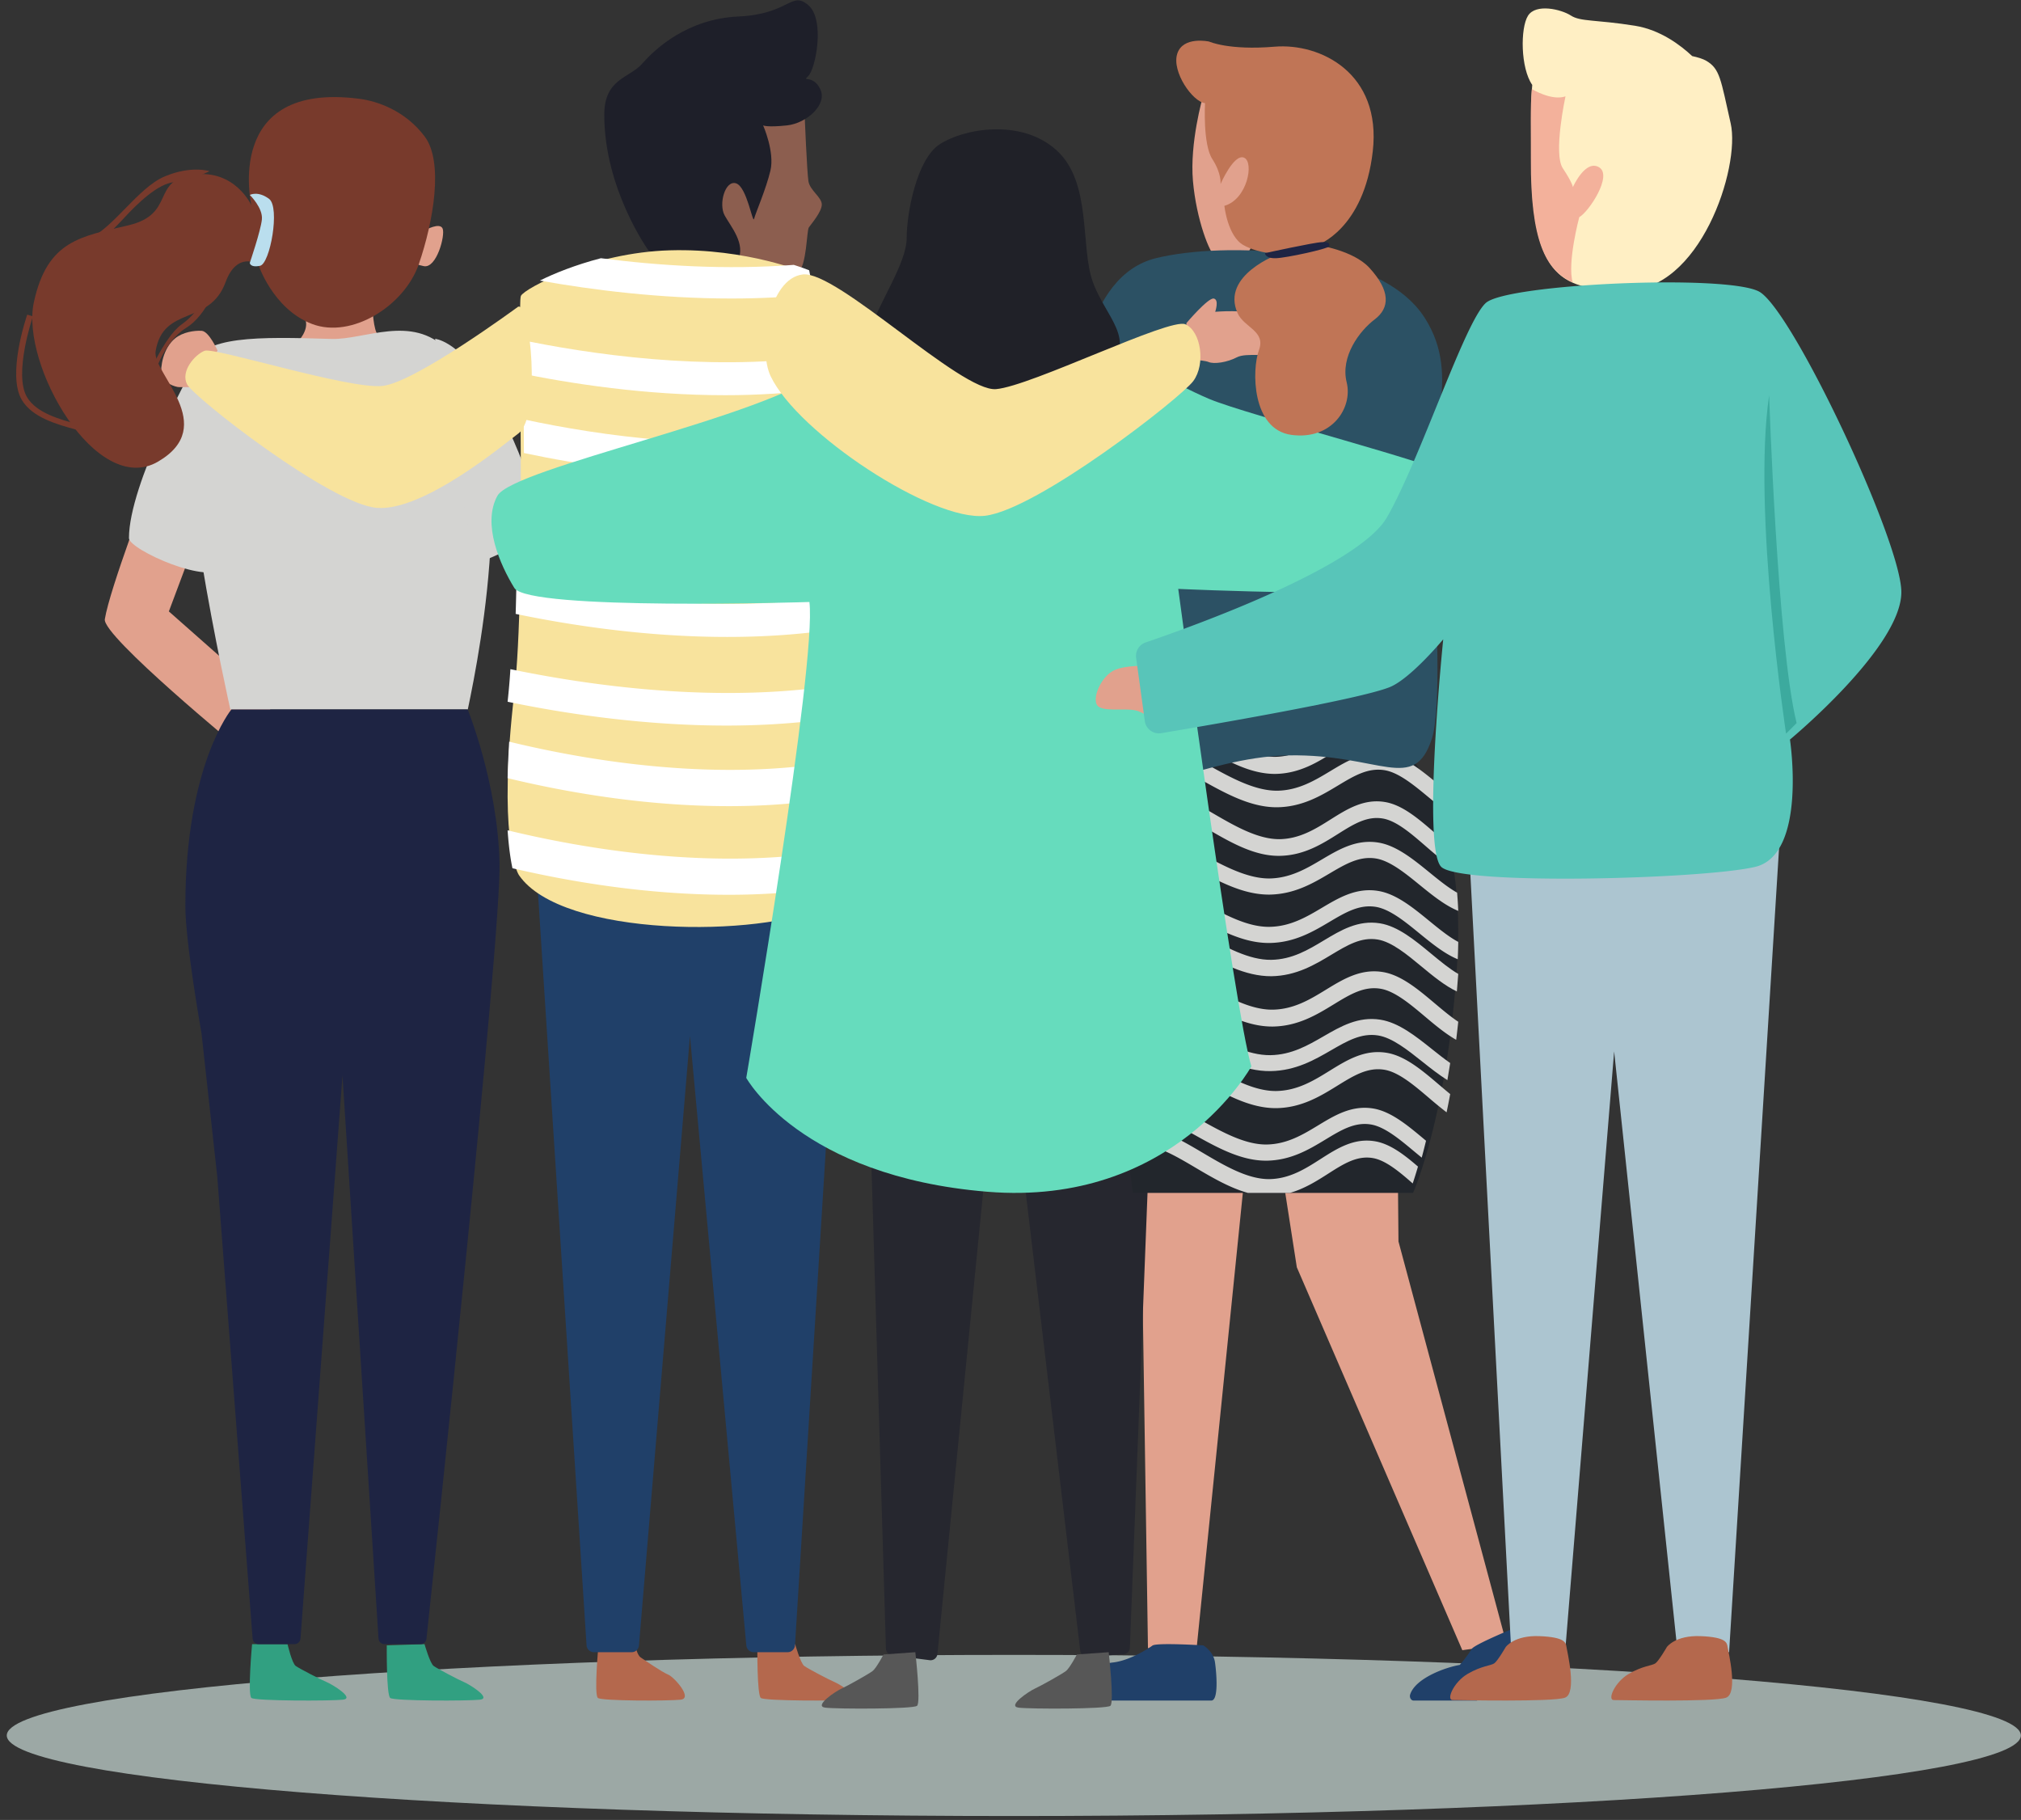 <svg xmlns="http://www.w3.org/2000/svg" width="271" height="244" viewBox="0 0 271 244">
    <rect x="0" y="0" width="271" height="244" fill="#333333" stroke="none"/>
    <defs>
        <path id="a" d="M.037 0h311.087v311.124H.037z"/>
    </defs>
    <g fill="none" fill-rule="evenodd">
        <path fill="#D6E8E4" d="M270.98 232.675c0 5.965-60.457 10.802-135.036 10.802-74.578 0-135.036-4.837-135.036-10.802 0-5.967 60.458-10.804 135.036-10.804 74.579 0 135.037 4.837 135.037 10.804" opacity=".646"/>
        <path fill="#FFEFC4" d="M232.071 16.545c-1.337-5.904-1.425-7.313-3.28-8.398-.441-.257-1.107-.461-1.883-.628-1.491-1.402-4.233-3.519-7.676-4.068-5.266-.84-7.29-.526-8.587-1.366-1.296-.84-4.701-1.653-5.755.026-1.037 1.656-1.006 7.01.571 9.273-.22 2.508-.106 5.909-.123 9.666-.078 16.782 4.45 17.721 12.517 17.89 10.085.21 15.553-16.49 14.216-22.395"/>
        <path fill="#F3B19B" d="M214.43 22.43c-1.849-1.115-3.518 2.655-3.518 2.655s-.045-.557-1.352-2.528c-1.308-1.97.36-9.637.36-9.637-1.894.642-4.515-.986-4.515-.986-.227 2.457-.11 5.787-.127 9.467-.052 10.74 1.918 14.853 5.604 16.46-.75-2.676.887-8.75.887-8.75 1.262-.686 4.509-5.568 2.66-6.682"/>
        <path fill="#E1A18D" d="M161.285 13.015s-1.772 6.115-1.32 11.255c.451 5.14 2.258 9.84 3.072 10.193.813.354 3.975 0 3.975 0l3.794-6.47 2.048-12.496-11.57-2.482M57.042 30.843s1.94-1.082 2.313-.193c.372.888-.813 5.389-2.533 5.03-1.72-.357-1.72-.782-1.72-.782l1.94-4.055M49.943 41.102s.094 3.288.796 3.873c.702.585-7.58 1.872-8.936 1.443-1.357-.429-1.825-.663-1.825-.663s1.45-1.443.983-2.886c-.469-1.442 8.982-1.767 8.982-1.767M20.1 64.869s-5.393 14.077-6.044 18.148c-.36 2.255 18.213 17.501 18.213 17.501l4.468-6.099-14.094-12.447 4.423-11.801-6.967-5.302"/>
        <path fill="#31A081" d="M33.802 220.43s-.628 6.813-.084 7.22c.543.408 10.638.408 12.268.227 1.63-.181-1.403-2.037-2.173-2.354-.77-.316-3.667-1.81-4.165-2.172-.497-.362-1.093-2.92-1.093-2.92h-4.753M51.864 220.59s-.07 6.653.464 7.06c.532.408 10.434.408 12.032.227 1.598-.181-1.376-2.037-2.13-2.354-.756-.316-3.598-1.81-4.086-2.172-.489-.362-1.218-2.92-1.218-2.92l-5.062.16"/>
        <path fill="#D4D4D2" d="M25.628 49.745S17.29 64.89 17.292 72.152c0 1.534 11.048 6.497 12.681 3.822 1.632-2.675-4.345-26.23-4.345-26.23"/>
        <path fill="#D4D4D2" d="M44.472 45.441c4.408.132 10.754-3.333 15.448 1.412 10.346 10.459 4.498 40.205 2.808 48.264h-31.84s-8.576-38.068-5.28-46.103c1.648-4.017 8.883-3.87 18.864-3.573"/>
        <path fill="#E1A18D" d="M29.175 47.007s-1.15-2.605-2.143-2.657c-.994-.052-2.537.181-3.556 1.017-1.62 1.328-1.987 3.866-1.83 4.89.157 1.024 1.865 1.659 2.41 1.648.543-.011 1.877 0 1.877 0l3.242-4.898M67.813 67.82l-.828 5.258s5.391 13.418 6.766 13.947c1.375.53 7.278.53 7.278.53L69.865 64.869l-2.052 2.951"/>
        <path fill="#D4D4D2" d="M58.343 45.423s2.91.24 6.394 5.61c3.486 5.371 8.394 17.733 7.555 19.694-.838 1.96-8.66 4.945-8.66 4.945l-5.289-30.249"/>
        <path fill="#1E2443" d="M66.98 115.665c-.251-10.684-4.27-20.548-4.27-20.548H31.029s-6.175 7.452-6.174 26.35c0 4.911 2.162 17.03 2.162 17.03l2.12 19.277 4.736 61.907c.032.424.377.75.791.75h4.838c.415 0 .76-.327.792-.751l5.63-75.498 4.83 75.489c.026.427.373.76.791.76h4.853c.405 0 .744-.31.789-.723.936-8.736 10.035-93.91 9.795-104.043"/>
        <path fill="#8C5E4F" d="M107.89 15.369s.32 7.685.512 8.922c.193 1.237 1.795 2.15 1.795 3.126 0 .977-1.41 2.605-1.73 3.061-.321.456-.257 5.12-1.475 6.11-1.217.989-15.062-2.137-15.062-2.137l-1.178-11.527s9.702-9.184 17.138-7.555"/>
        <path fill="#1E1F29" d="M86.955 33.577s-5.93-8.198-5.926-18.195c.001-4.864 3.383-4.89 5.105-6.866 1.722-1.975 6.057-6 12.88-6.304 6.824-.304 7.079-3.495 9.374-1.52 2.296 1.976.957 8.584 0 9.496-.956.912.574-.304 1.594 1.747 1.021 2.051-1.785 4.593-4.463 4.879-2.679.286-3.189 0-3.189 0s1.573 3.553.978 6.06c-.595 2.507-1.998 5.697-2.189 6.457-.191.76-.957-4.296-2.423-4.751-1.467-.456-2.36 2.776-1.53 4.295.828 1.52 2.869 3.8 1.785 6.078-1.084 2.278-11.996-1.376-11.996-1.376"/>
        <path fill="#B4684D" d="M80.263 220.43s-.645 6.813-.086 7.22c.559.408 9.421.408 11.098.227 1.675-.181-.885-3.042-1.677-3.36-.791-.317-3.195-1.958-3.708-2.32-.511-.363-.738-1.766-.738-1.766h-4.889M101.558 220.59s-.07 6.653.464 7.06c.532.408 10.433.408 12.031.227 1.599-.181-1.376-2.037-2.13-2.354-.755-.316-3.597-1.81-4.085-2.172-.489-.362-1.219-2.92-1.219-2.92l-5.061.16"/>
        <path fill="#E1A18D" d="M187.006 108.08l.518 58.36 14.498 53.978-5.936.825-22.191-51.335-4.996-32.085-8.495 83.688-6.471-.536-1.604-105.201 34.677-7.694"/>
        <path fill="#204069" d="M162.923 222.885c-.213-1.508-1.57-2.287-1.57-2.287s-6.25-.393-6.82.025c-.569.42-3.058 2.01-5.262 2.262-1.978.225-6.878 1.8-7.707 4.24-.14.415.122.868.501.868h20.36c.997 0 .711-3.601.498-5.108M205.044 219.64c-.603-1.24-1.966-1.37-1.966-1.37s-5.37 2.203-5.73 2.803c-.201.334-.806 1.225-1.605 2.143-1.948.332-5.941 1.78-6.65 3.957-.127.392.11.82.454.82h8.488l8.029-3.662c.837-.405-.416-3.454-1.02-4.692M85.861 102.679l-14.554 4.17 7.344 113.723a.993.993 0 0 0 .983.94h5.068c.511 0 .937-.4.98-.92l6.837-81.69 7.557 81.699c.048.516.473.91.98.91h4.564c.519 0 .95-.412.983-.941l6.835-109.988-27.577-7.903"/>
        <path fill="#ACC5D0" d="M196.62 106.848l6.034 114.663h7.214l6.575-80.55 8.511 80.55h6.904l6.894-110.93-27.577-7.902-14.554 4.17"/>
        <path fill="#26272F" d="M115.599 114.562l3.198 106.46a.932.932 0 0 0 .8.907l5.082.655a.92.92 0 0 0 1.022-.84l8.724-88.108 10.423 87.67c.06.498.485.861.97.827l4.837-.342a.93.93 0 0 0 .851-.903l4.063-104.576-39.97-1.75"/>
        <path fill="#F8E39D" d="M108.01 36.568s-7.812-3.305-18.185-3.009c-10.372.296-19.464 5.076-19.976 6.109-.512 1.034.767 38.976-.897 53.346-2.169 18.73.28 23.795.643 24.327 5.764 8.403 32.524 8.353 41.105 4.22 8.58-4.134 9.22-21.306 9.22-21.306l-11.91-63.687"/>
        <path fill="#FFF" d="M69.254 77.832c-.029 1.531-.064 3.027-.108 4.474 7.43 1.544 17.56 3.088 28.372 3.088 6.292 0 12.813-.523 19.16-1.874l-.77-4.307c-16.815 3.551-35.265 1.005-46.654-1.38M68.278 99.438a142.474 142.474 0 0 0-.212 4.89c7.472 1.806 18.183 3.752 29.668 3.752 7.14 0 14.573-.775 21.71-2.78.33-2.495.444-4.406.476-5.076-18.372 5.627-39.659 2.123-51.642-.786M115.601 118.157c.882-1.66 1.592-3.508 2.158-5.39-17.956 4.71-38.162 1.344-49.693-1.446.156 2.287.404 3.933.65 5.084 7.457 1.747 17.873 3.559 29.01 3.559 5.87 0 11.936-.526 17.875-1.807M68.44 89.715a93.04 93.04 0 0 1-.37 4.33l-.004.038c7.564 1.57 18.104 3.194 29.371 3.194 7.037 0 14.35-.658 21.402-2.333l-.772-4.224c-17.733 4.216-37.7 1.472-49.628-1.005"/>
        <path fill="#229DA4" d="M70.242 68.11c-.001 1.5-.006 3.004-.016 4.505 7.424 1.534 17.488 3.057 28.223 3.057 5.63 0 11.44-.443 17.15-1.499l-.77-4.304c-16.23 2.946-33.632.531-44.587-1.76"/>
        <path fill="#FFF" d="M69.146 45.423c.002 1.3.01 2.812.022 4.499 7.372 1.535 17.393 3.063 28.084 3.063 4.252 0 8.608-.262 12.945-.842l-.765-4.3c-14.943 1.91-30.333-.32-40.286-2.42M106.444 35.512c-9.074.693-18.118.11-25.87-.892-3.397.885-6.257 2.033-8.187 3 7.12 1.269 16.141 2.402 25.693 2.402 3.628 0 7.333-.173 11.037-.554l-.612-3.23s-.743-.308-2.061-.726M70.226 56.226c.01 1.456.02 2.964.027 4.51 7.214 1.531 16.993 3.052 27.425 3.052 4.819 0 9.775-.33 14.68-1.127l-.752-4.322c-15.21 2.401-31.184.081-41.38-2.113"/>
        <path fill="#22262C" d="M187.505 99.438s9.13 8.316 7.926 29.098c-1.206 20.781-5.947 31.398-5.947 31.398h-37.571s-4.528-32.41-2.12-43.2c2.41-10.792 8.133-16.198 8.133-16.198l29.579-1.098"/>
        <path fill="#D4D4D2" d="M192.04 140.674c-2.21-1.761-4.496-3.581-6.944-3.964-2.968-.467-5.33.907-7.623 2.231-2.11 1.22-4.293 2.482-7.13 2.526-2.997.035-6.182-1.656-9.261-3.303-3.091-1.652-6.025-3.21-8.766-3.067-1.123.059-2.207.368-3.228.815.047.76.1 1.52.153 2.28 1.007-.53 2.085-.905 3.181-.962 2.19-.112 4.853 1.314 7.682 2.825 3.314 1.77 6.706 3.601 10.272 3.548 3.374-.052 5.905-1.515 8.136-2.806 2.161-1.248 4.034-2.326 6.264-1.976 1.904.297 3.97 1.943 5.969 3.534 1.097.874 2.21 1.75 3.338 2.455.13-.738.255-1.5.377-2.288-.79-.551-1.597-1.193-2.42-1.848"/>
        <path fill="#D4D4D2" d="M192.952 145.418c-2.224-1.894-4.523-3.853-6.986-4.264-2.984-.5-5.361.977-7.667 2.4-2.122 1.313-4.318 2.671-7.172 2.718-3.015.034-6.218-1.783-9.316-3.553-3.108-1.778-6.06-3.45-8.817-3.3-.975.053-1.923.312-2.826.69.063.807.128 1.606.195 2.397.88-.437 1.801-.74 2.739-.793 2.203-.117 4.88 1.414 7.726 3.04 3.333 1.905 6.746 3.85 10.332 3.816 3.395-.055 5.94-1.629 8.184-3.017 2.174-1.343 4.058-2.502 6.301-2.128 1.915.32 3.993 2.091 6.003 3.803a56.467 56.467 0 0 0 2.329 1.904c.162-.777.323-1.593.483-2.447-.496-.404-1-.833-1.508-1.266"/>
        <path fill="#D4D4D2" d="M159.925 152.012c3.21 1.797 6.495 3.646 9.949 3.6 3.268-.053 5.719-1.537 7.88-2.846 2.093-1.267 3.907-2.36 6.067-2.007 1.844.302 3.845 1.972 5.78 3.587.345.288.693.574 1.04.858.188-.696.38-1.446.578-2.262l-.362-.303c-2.142-1.786-4.355-3.633-6.726-4.022-2.875-.472-5.163.92-7.383 2.265-2.044 1.238-4.158 2.518-6.906 2.563-2.903.028-5.987-1.681-8.97-3.351-2.994-1.677-5.835-3.261-8.49-3.113a8.076 8.076 0 0 0-2.214.46c.072.756.145 1.496.217 2.215.683-.28 1.386-.473 2.1-.512 2.121-.105 4.7 1.334 7.44 2.868"/>
        <path fill="#D4D4D2" d="M190.139 156.404c-1.83-1.582-3.722-3.038-5.727-3.385-2.856-.497-5.13.966-7.337 2.376-2.03 1.3-4.132 2.643-6.862 2.69-2.886.025-5.951-1.764-8.915-3.517-2.975-1.76-5.8-3.416-8.438-3.266a7.342 7.342 0 0 0-1.612.295c.084.806.164 1.562.241 2.275a5.79 5.79 0 0 1 1.474-.3c2.108-.108 4.671 1.4 7.394 3.01 2.275 1.345 4.59 2.691 6.975 3.352h5.635c1.96-.564 3.608-1.602 5.108-2.562 2.08-1.33 3.883-2.48 6.03-2.105 1.7.294 3.535 1.824 5.328 3.398.19-.565.43-1.32.706-2.26M171.025 103.759c3.292-.056 5.76-1.622 7.937-3.006l.374-.235-4.921.202c-1.046.431-2.166.73-3.422.75-.939.007-1.898-.187-2.866-.494l-4.996.204c2.558 1.422 5.174 2.604 7.894 2.579M191.689 116.974c-2.189-1.781-4.451-3.624-6.875-4.012-2.938-.47-5.277.919-7.546 2.258-2.09 1.236-4.25 2.513-7.059 2.557-2.967.01-6.12-1.676-9.169-3.342-3.06-1.672-5.964-3.244-8.678-3.105-.474.025-.94.11-1.4.217-.28.797-.547 1.632-.794 2.511.744-.314 1.517-.528 2.3-.57 2.168-.113 4.804 1.33 7.604 2.86 3.281 1.792 6.64 3.626 10.17 3.591 3.34-.053 5.845-1.533 8.054-2.84 2.14-1.263 3.994-2.353 6.202-2 1.885.301 3.93 1.966 5.908 3.577 1.674 1.362 3.38 2.735 5.134 3.448a58.563 58.563 0 0 0-.155-2.446c-1.187-.663-2.424-1.668-3.696-2.704"/>
        <path fill="#D4D4D2" d="M192.412 111.68c-2.124-1.843-4.32-3.748-6.672-4.148-2.85-.486-5.12.95-7.322 2.335-2.027 1.277-4.125 2.596-6.85 2.642-2.88.015-5.939-1.733-8.897-3.455-2.488-1.448-4.87-2.813-7.125-3.134a38.79 38.79 0 0 0-1.057 2.161c2.079-.04 4.583 1.404 7.242 2.952 3.184 1.851 6.443 3.77 9.869 3.71 3.241-.054 5.672-1.584 7.815-2.934 2.077-1.306 3.876-2.435 6.018-2.069 1.83.312 3.814 2.034 5.734 3.698 1.43 1.24 2.884 2.497 4.373 3.285a52.128 52.128 0 0 0-.522-2.903c-.848-.619-1.718-1.37-2.606-2.14"/>
        <path fill="#D4D4D2" d="M185.981 101.068c-2.96-.485-5.318.943-7.604 2.319-2.105 1.267-4.283 2.578-7.113 2.623-2.99.018-6.167-1.72-9.24-3.43-1.36-.757-2.687-1.486-3.983-2.062a25.514 25.514 0 0 0-1.391 1.8c1.386.558 2.867 1.372 4.399 2.226 3.306 1.838 6.69 3.73 10.248 3.685 3.366-.055 5.89-1.573 8.116-2.914 2.156-1.297 4.024-2.418 6.25-2.054 1.899.31 3.96 2.019 5.953 3.672.937.776 1.885 1.557 2.844 2.228a37.451 37.451 0 0 0-1.554-3.977c-2.205-1.829-4.484-3.718-6.925-4.116M192.395 134.525c-2.214-1.866-4.504-3.796-6.957-4.201-2.972-.493-5.34.961-7.636 2.364-2.114 1.295-4.3 2.63-7.143 2.678-3.003.04-6.193-1.756-9.278-3.5-3.096-1.751-6.036-3.394-8.782-3.251-1.227.067-2.407.453-3.511 1 .024.815.057 1.644.093 2.48 1.104-.668 2.302-1.153 3.525-1.22 2.194-.108 4.862 1.393 7.695 2.994 3.32 1.876 6.719 3.802 10.291 3.76 3.38-.056 5.915-1.605 8.15-2.973 2.166-1.323 4.042-2.466 6.276-2.095 1.908.315 3.978 2.06 5.98 3.745 1.364 1.15 2.75 2.303 4.164 3.103.097-.786.189-1.597.278-2.423-1.018-.672-2.068-1.555-3.145-2.461M191.645 123.46c-2.182-1.784-4.438-3.627-6.855-4.014-2.928-.473-5.26.918-7.523 2.26-2.083 1.235-4.238 2.512-7.037 2.556-2.96.047-6.102-1.676-9.142-3.343-3.05-1.673-5.946-3.252-8.652-3.107-1.068.057-2.101.349-3.077.775a36.153 36.153 0 0 0-.271 2.539c1.082-.631 2.255-1.09 3.454-1.154 2.161-.11 4.79 1.331 7.581 2.861 3.271 1.793 6.62 3.641 10.139 3.592 3.33-.053 5.828-1.533 8.03-2.84 2.134-1.265 3.982-2.354 6.183-2.002 1.88.302 3.919 1.968 5.89 3.579 1.665 1.36 3.362 2.73 5.106 3.444.037-.793.06-1.568.07-2.325-1.247-.658-2.552-1.724-3.896-2.821"/>
        <path fill="#D4D4D2" d="M191.918 127.87c-2.187-1.812-4.448-3.684-6.87-4.078-2.935-.477-5.273.933-7.54 2.296-2.087 1.255-4.247 2.553-7.053 2.597-2.965.043-6.115-1.703-9.161-3.396-3.058-1.7-5.96-3.3-8.672-3.156-1.23.067-2.412.451-3.516.995-.015.804-.021 1.627-.017 2.479 1.133-.696 2.372-1.21 3.64-1.28 2.166-.108 4.8 1.352 7.597 2.906 3.278 1.822 6.634 3.676 10.162 3.65 3.338-.054 5.84-1.558 8.047-2.886 2.139-1.285 3.991-2.394 6.197-2.034 1.884.306 3.928 1.999 5.904 3.636 1.54 1.275 3.11 2.565 4.717 3.328.067-.768.129-1.552.187-2.352-1.163-.673-2.376-1.674-3.622-2.705"/>
        <path fill="#2C5164" d="M155.011 34.61c8.974-2.212 29.968-1.653 36.078 8.074 5.014 7.982.124 15.193.862 27.016.799 12.795 1.295 25.557.04 29.369-2.412 7.333-6.92 2.005-19.157 2.203-12.237.198-21.783 7.927-24.314 0-2.532-7.928-12.394-62.009 6.491-66.662"/>
        <path fill="#E1A18D" d="M159.093 43.315s2.916-3.444 3.668-3.288c.752.157.188 1.775.188 1.775s4.044-.355 6.113.422c2.07.777 3.48 4.337 2.258 5.036-1.223.699-4.17-.032-5.472.647-1.3.678-3.04.939-3.793.626-.752-.314-3.245-.314-3.245-.314l.283-4.904"/>
        <path fill="#66DCBD" d="M146.2 45.25c4.082 1.861 10.756 6.046 15.94 8.233 5.183 2.187 31.75 9.004 32.786 10.419 1.037 1.415 1.159 12.368-2.855 14.417-4.014 2.049-34.078.634-34.078.634s7.559 56.641 9.806 64.017c0 0-10.368 18.866-35.422 16.807-25.053-2.058-32.31-15.264-32.31-15.264s9.503-55.741 8.466-63.803c0 0-37.667 1.201-39.568-1.886-1.9-3.088-4.342-8.576-2.268-12.35 2.074-3.772 36.306-10.633 43.736-16.808 7.43-6.174 27.088-8.373 35.767-4.416"/>
        <path fill="#E1A18D" d="M159.608 90.848s-2.915-3.445-3.667-3.288c-.753.157-.189 1.775-.189 1.775s-4.044-.356-6.114.422c-2.068.777-3.48 4.337-2.256 5.036 1.222.699 4.17-.032 5.47.646 1.302.678 3.042.94 3.794.627.752-.314 3.245-.314 3.245-.314l-.283-4.904"/>
        <path fill="#202128" d="M125.932 19.394c3.224-2.172 11.024-3.559 15.763.77 4.74 4.328 3.133 12.815 4.835 17.603 1.704 4.789 6.036 7.742 1.906 11.903-4.13 4.161-14.284 8.444-21.344 5.677-7.06-2.766-11.315-7.898-10.25-11.392 1.063-3.495 4.738-8.69 4.738-12.056 0-3.367 1.354-10.485 4.352-12.505"/>
        <path fill="#F8E39D" d="M103.334 50.432c-1.719-3.606-.262-13.103 4.318-13.638 4.58-.535 21.202 15.78 25.913 15.377 4.711-.402 23.295-9.628 25.389-8.692 2.094.936 2.748 5.349 1.047 7.622-1.7 2.272-20.907 17.248-27.925 18.05-7.018.803-25.094-11.064-28.742-18.72M69.463 41.13s-13.704 10.098-18.14 10.61c-4.439.51-22.58-5.224-23.885-4.713-1.305.511-3.263 2.75-2.349 4.505.913 1.754 19.185 16.046 25.45 16.557 6.264.51 17.124-8.597 18.964-9.967 3.092-2.303 1.615-17.755-.04-16.992"/>
        <path fill="#58C5B9" d="M152.347 88.206a1.906 1.906 0 0 1 1.27-2.071c6.031-2.054 28.52-10.08 32.373-16.794 4.459-7.769 10.391-26.152 13.248-28.725 2.858-2.572 32.21-3.872 36.626-1.532 4.416 2.34 19.092 33.544 19.092 40.305 0 7.41-14.936 19.762-14.936 19.762s2.338 15.428-4.676 17.075c-7.013 1.647-39.482 2.514-42.08 0-2.598-2.513.26-30.51.26-30.51s-4.382 5.29-7.187 6.414c-4.124 1.653-24.26 5.102-30.624 6.168a1.906 1.906 0 0 1-2.201-1.628l-1.165-8.464"/>
        <path fill="#575757" d="M148.667 221.511s.77 6.746.226 7.19c-.544.443-10.66.443-12.294.246-1.633-.197 1.407-2.216 2.178-2.56.77-.345 3.675-1.97 4.173-2.364.5-.394 1.452-2.208 1.452-2.208l4.265-.304M122.74 221.511s.77 6.746.226 7.19c-.545.443-10.66.443-12.294.246-1.633-.197 1.406-2.216 2.177-2.56.772-.345 3.676-1.97 4.174-2.364.499-.394 1.452-2.208 1.452-2.208l4.264-.304"/>
        <path fill="#B4684D" d="M201.905 220.818s1.123-1.596 4.532-1.46c3.409.138 3.533.868 3.617 1.46.083.593 1.455 6.2-.208 6.793-1.663.592-14.134.319-15.049.319-.914 0 .125-2.416 1.996-3.51 1.87-1.094 3.118-1.094 3.574-1.414.458-.32 1.538-2.188 1.538-2.188M223.512 220.818s1.122-1.596 4.53-1.46c3.41.138 3.535.868 3.618 1.46.083.593 1.454 6.2-.208 6.793-1.663.592-14.135.319-15.05.319-.914 0 .126-2.416 1.996-3.51 1.871-1.094 3.118-1.094 3.576-1.414.457-.32 1.538-2.188 1.538-2.188"/>
        <path fill="#783A2C" d="M48.165 13.243c2.505.322 6.195 1.62 8.777 5.05 2.581 3.428 1.162 11.47-.775 17.101-1.936 5.63-9.035 10.06-14.327 8.04-5.292-2.018-7.227-8.04-7.227-8.04s-2.84-1.731-4.357 2.417c-2.164 5.918-8.357 3.083-9.39 9.274-.488 2.934 8.583 9.981.323 14.807-8.26 4.826-18.457-12.983-16.65-21.36 1.807-8.377 6.389-8.826 12.714-10.333 6.324-1.508 2.962-6 8.613-6.782 5.649-.783 7.843 4.108 7.843 4.108s-3.854-16.638 14.456-14.282"/>
        <path fill="#BADEEE" d="M33.496 26.133s1.086-.589 2.586.53c1.499 1.119.14 8.707-1.218 8.974-1.36.268-1.368-.397-1.368-.397s1.453-4.248 1.62-5.804c.17-1.557-1.62-3.303-1.62-3.303"/>
        <path fill="#783A2C" d="M28.095 22.951s-2.449-.807-6.033.713c-3.585 1.52-6.96 7.05-10.186 8.309l-3.226 1.26 3.576.307s2.536-2.28 4.372-4.274c1.835-1.994 4.578-4.653 6.747-4.843 2.17-.19 4.75-1.472 4.75-1.472M29.175 37.861s-1.35 4.35-4.253 6.123c-2.904 1.773-4.795 6.776-4.187 7.62.608.843-1.282-.352-1.282-.352s2.498-6.042 4.861-7.727c2.363-1.685 2.746-3.34 2.746-3.34l2.115-2.324M12.498 58.387c-.41-.276-1.317-.524-2.37-.811-2.44-.666-5.782-1.578-7.2-3.956-2.019-3.383.61-11.11.722-11.437l.766.226c-.027.077-2.637 7.748-.785 10.852 1.259 2.11 4.419 2.972 6.724 3.602 1.17.32 2.094.571 2.616.923l-.473.6"/>
        <path fill="#C07556" d="M162.13 5.571s-3.502-.774-4.27 1.635c-.77 2.409 2.069 6.452 3.724 6.624 0 0-.309 5.507.972 7.485 1.282 1.979 1.11 3.355 1.11 3.355s1.794-4.13 3.16-3.527c1.367.602.428 5.592-2.647 6.452 0 0 .43 4.087 2.563 5.27 2.134 1.183 4.739 1.183 4.739 1.183s-7.836 2.827-5.527 7.943c.875 1.939 3.817 2.38 2.858 4.961-.961 2.581-.995 10.642 4.376 11.357 5.374.715 8.242-3.614 7.389-7.055-.855-3.441 1.707-6.882 3.757-8.43 2.05-1.55 2.121-3.83-.705-6.915-2.178-2.378-6.981-3.053-6.981-3.053s6.234-2.078 7.43-12.574c1.195-10.495-7.047-14.539-13.174-14.022-6.127.516-8.775-.689-8.775-.689"/>
        <path fill="#1E2443" d="M169.613 33.941s.022.716 1.464.678c1.442-.038 6.982-1.263 7.117-1.577.135-.314.135-.617-.946-.579-1.08.038-7.635 1.478-7.635 1.478"/>
        <path fill="#3CAA9E" d="M239.499 98.358s.549-.527 1.414-1.419c-2.587-10.429-3.685-43.954-3.685-43.954-2.272 15.476 2.27 45.373 2.27 45.373"/>
    </g>
</svg>
